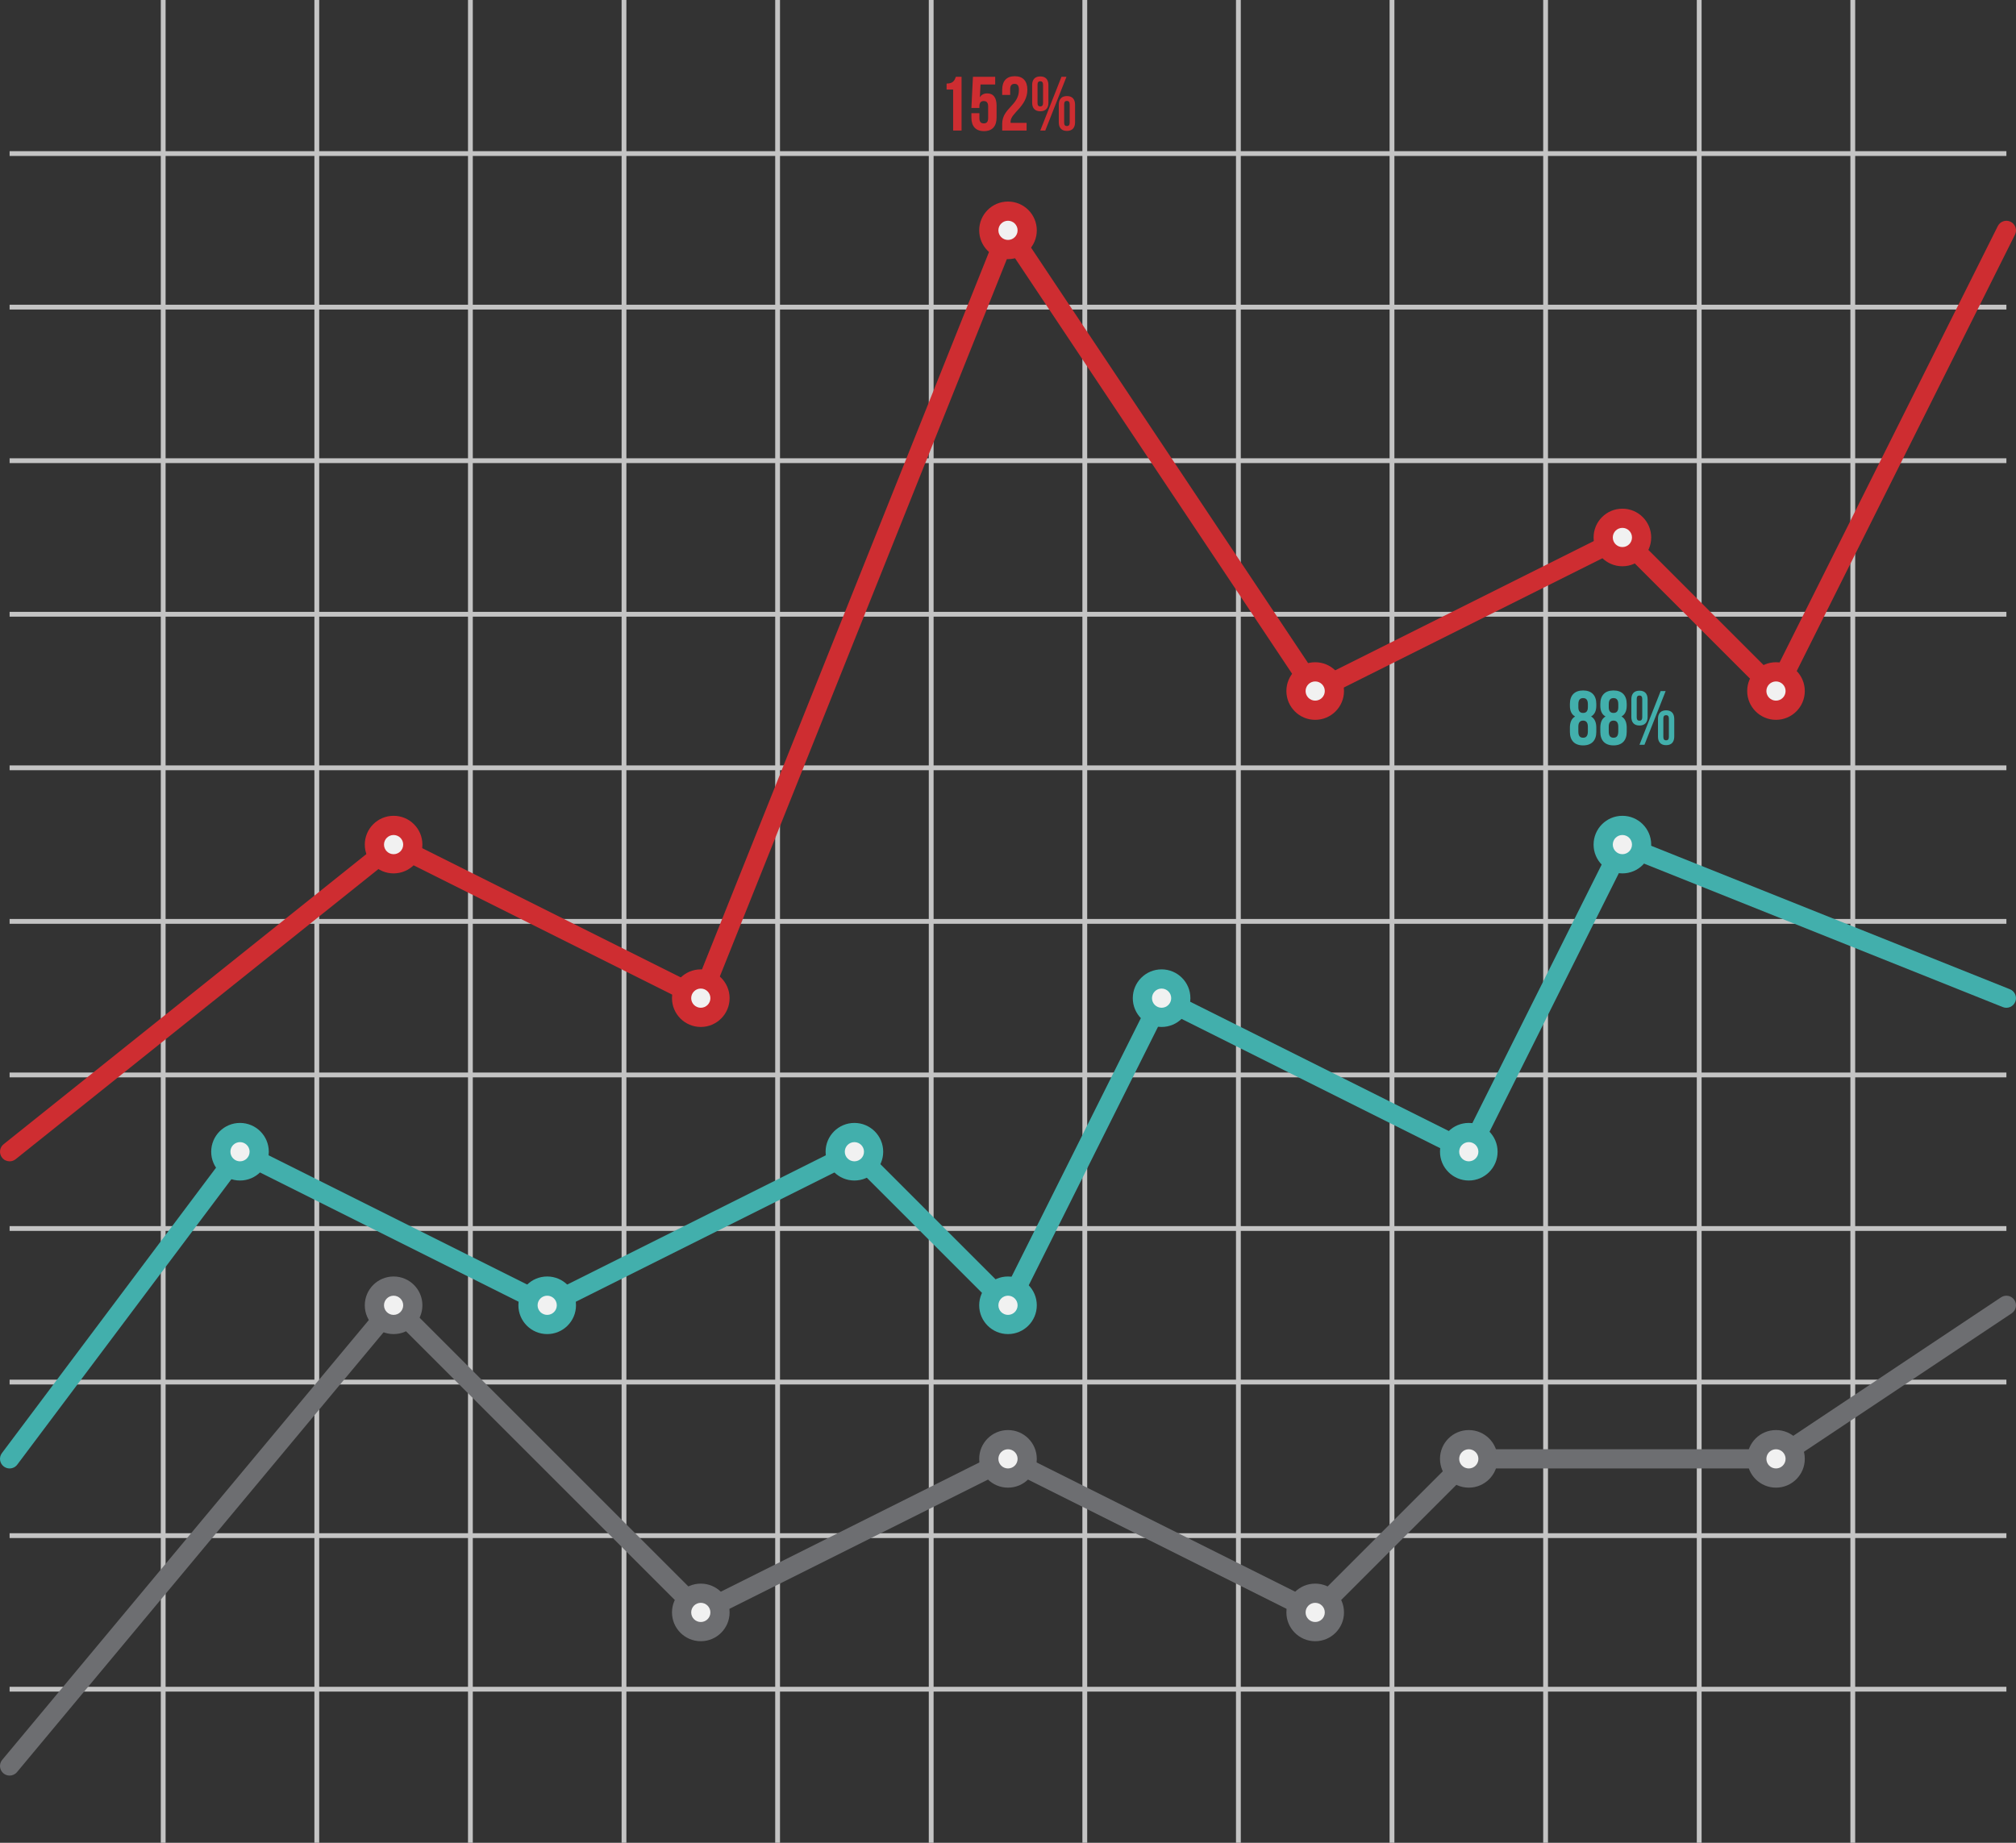 <!-- Generator: Adobe Illustrator 17.0.0, SVG Export Plug-In  -->
<svg version="1.1"
	 xmlns="http://www.w3.org/2000/svg" xmlns:xlink="http://www.w3.org/1999/xlink" xmlns:a="http://ns.adobe.com/AdobeSVGViewerExtensions/3.0/"
	 x="0px" y="0px" width="210.001px" height="192px" viewBox="0 0 210.001 192" enable-background="new 0 0 210.001 192"
	 xml:space="preserve">
<rect x="0" y="0" width="210.001" height="192" fill="#333333" stroke="none"/>
<defs>
</defs>
<g>
	<rect x="16.75" fill="#C4C4C4" width="0.5" height="192"/>
	<rect x="32.75" fill="#C4C4C4" width="0.5" height="192"/>
	<rect x="48.75" fill="#C4C4C4" width="0.5" height="192"/>
	<rect x="64.75" fill="#C4C4C4" width="0.5" height="192"/>
	<rect x="80.75" fill="#C4C4C4" width="0.5" height="192"/>
	<rect x="96.75" fill="#C4C4C4" width="0.5" height="192"/>
	<rect x="112.75" fill="#C4C4C4" width="0.5" height="192"/>
	<rect x="128.75" fill="#C4C4C4" width="0.5" height="192"/>
	<rect x="144.75" fill="#C4C4C4" width="0.5" height="192"/>
	<rect x="160.75" fill="#C4C4C4" width="0.5" height="192"/>
	<rect x="176.75" fill="#C4C4C4" width="0.5" height="192"/>
	<rect x="192.75" fill="#C4C4C4" width="0.5" height="192"/>
	<rect x="1" y="15.75" fill="#C4C4C4" width="208" height="0.5"/>
	<rect x="1" y="31.75" fill="#C4C4C4" width="208" height="0.5"/>
	<rect x="1" y="47.75" fill="#C4C4C4" width="208" height="0.5"/>
	<rect x="1" y="63.75" fill="#C4C4C4" width="208" height="0.5"/>
	<rect x="1" y="79.75" fill="#C4C4C4" width="208" height="0.5"/>
	<rect x="1" y="95.75" fill="#C4C4C4" width="208" height="0.5"/>
	<rect x="1" y="111.75" fill="#C4C4C4" width="208" height="0.5"/>
	<rect x="1" y="127.75" fill="#C4C4C4" width="208" height="0.5"/>
	<rect x="1" y="143.75" fill="#C4C4C4" width="208" height="0.5"/>
	<rect x="1" y="159.75" fill="#C4C4C4" width="208" height="0.5"/>
	<rect x="1" y="175.75" fill="#C4C4C4" width="208" height="0.5"/>
</g>
<path fill="#CE2D31" d="M1.001,121c-0.294,0-0.584-0.128-0.781-0.375c-0.345-0.432-0.275-1.061,0.156-1.406l40-32
	c0.304-0.243,0.723-0.286,1.072-0.113l31.028,15.514l31.596-78.99c0.138-0.345,0.456-0.585,0.825-0.623
	c0.368-0.044,0.73,0.13,0.936,0.439l31.51,47.266l31.21-15.605c0.387-0.193,0.851-0.117,1.154,0.188l15.019,15.019l23.379-46.759
	c0.247-0.494,0.847-0.693,1.342-0.447c0.494,0.247,0.694,0.848,0.447,1.342l-24,48c-0.144,0.287-0.417,0.488-0.734,0.54
	c-0.317,0.051-0.641-0.053-0.867-0.28l-15.49-15.49l-31.355,15.678c-0.452,0.226-1,0.08-1.279-0.34l-30.945-46.418l-31.294,78.234
	c-0.104,0.26-0.312,0.464-0.573,0.563c-0.261,0.101-0.552,0.086-0.803-0.04L41.125,89.181l-39.5,31.601
	C1.441,120.929,1.22,121,1.001,121z"/>
<path fill="#42AFAC" d="M0.999,153c-0.208,0-0.419-0.065-0.599-0.2c-0.442-0.331-0.531-0.958-0.2-1.399l24-32
	c0.29-0.388,0.817-0.51,1.247-0.295L57,134.882l31.553-15.776c0.385-0.193,0.851-0.117,1.154,0.188l15.019,15.018l15.379-30.759
	c0.247-0.494,0.846-0.693,1.342-0.447l31.105,15.553l15.553-31.106c0.233-0.465,0.781-0.678,1.266-0.481l40,16
	c0.513,0.205,0.762,0.787,0.557,1.3c-0.206,0.514-0.788,0.763-1.3,0.558l-39.146-15.658l-15.588,31.177
	c-0.247,0.493-0.847,0.692-1.342,0.447l-31.105-15.553l-15.553,31.105c-0.144,0.287-0.417,0.488-0.734,0.54
	c-0.319,0.05-0.64-0.053-0.867-0.28l-15.49-15.49l-31.355,15.678c-0.281,0.141-0.613,0.141-0.895,0l-31.253-15.627L1.8,152.6
	C1.604,152.862,1.303,153,0.999,153z"/>
<g>
	<rect x="33" y="80" fill="none" width="16" height="16"/>
	<circle fill="#CE2D31" cx="41" cy="88" r="3"/>
	<circle fill="#F1F1F1" cx="41" cy="88" r="1"/>
</g>
<g>
	<rect x="65" y="96" fill="none" width="16" height="16"/>
	<circle fill="#CE2D31" cx="73" cy="104" r="3"/>
	<circle fill="#F1F1F1" cx="73" cy="104" r="1"/>
</g>
<g>
	<rect x="97" y="16" fill="none" width="16" height="16"/>
	<circle fill="#CE2D31" cx="105" cy="24" r="3"/>
	<circle fill="#F1F1F1" cx="105" cy="24" r="1"/>
</g>
<g>
	<rect x="129" y="64" fill="none" width="16" height="16"/>
	<circle fill="#CE2D31" cx="137" cy="72" r="3"/>
	<circle fill="#F1F1F1" cx="137" cy="72" r="1"/>
</g>
<g>
	<rect x="161" y="48" fill="none" width="16" height="16"/>
	<circle fill="#CE2D31" cx="169" cy="56" r="3"/>
	<circle fill="#F1F1F1" cx="169" cy="56" r="1"/>
</g>
<g>
	<rect x="177" y="64" fill="none" width="16" height="16"/>
	<circle fill="#CE2D31" cx="185" cy="72" r="3"/>
	<circle fill="#F1F1F1" cx="185" cy="72" r="1"/>
</g>
<g>
	<rect x="161" y="80" fill="none" width="16" height="16"/>
	<circle fill="#42AFAC" cx="169" cy="88" r="3"/>
	<circle fill="#F1F1F1" cx="169" cy="88" r="1"/>
</g>
<g>
	<rect x="145" y="112" fill="none" width="16" height="16"/>
	<circle fill="#42AFAC" cx="153" cy="120" r="3"/>
	<circle fill="#F1F1F1" cx="153" cy="120" r="1"/>
</g>
<g>
	<rect x="113" y="96" fill="none" width="16" height="16"/>
	<circle fill="#42AFAC" cx="121" cy="104" r="3"/>
	<circle fill="#F1F1F1" cx="121" cy="104" r="1"/>
</g>
<g>
	<rect x="97" y="128" fill="none" width="16" height="16"/>
	<circle fill="#42AFAC" cx="105" cy="136" r="3"/>
	<circle fill="#F1F1F1" cx="105" cy="136" r="1"/>
</g>
<g>
	<rect x="81" y="112" fill="none" width="16" height="16"/>
	<circle fill="#42AFAC" cx="89" cy="120" r="3"/>
	<circle fill="#F1F1F1" cx="89" cy="120" r="1"/>
</g>
<g>
	<rect x="49" y="128" fill="none" width="16" height="16"/>
	<circle fill="#42AFAC" cx="57" cy="136" r="3"/>
	<circle fill="#F1F1F1" cx="57" cy="136" r="1"/>
</g>
<g>
	<rect x="17" y="112" fill="none" width="16" height="16"/>
	<circle fill="#42AFAC" cx="25" cy="120" r="3"/>
	<circle fill="#F1F1F1" cx="25" cy="120" r="1"/>
</g>
<g>
	<path fill="#CE2D31" d="M98.604,8.707c0.68,0,0.832-0.328,0.968-0.704h0.592V13.6h-0.88V9.33h-0.68V8.707z"/>
	<path fill="#CE2D31" d="M102.02,11.793v0.519c0,0.4,0.176,0.544,0.456,0.544c0.28,0,0.456-0.143,0.456-0.544v-1.231
		c0-0.4-0.176-0.553-0.456-0.553c-0.28,0-0.456,0.152-0.456,0.553v0.168h-0.832l0.16-3.247h2.318v0.8h-1.527l-0.072,1.336
		c0.16-0.265,0.416-0.408,0.768-0.408c0.648,0,0.976,0.455,0.976,1.279v1.247c0,0.896-0.448,1.407-1.311,1.407
		c-0.864,0-1.312-0.512-1.312-1.407v-0.464H102.02z"/>
	<path fill="#CE2D31" d="M105.683,8.738c-0.28,0-0.456,0.152-0.456,0.553v0.6h-0.832V9.347c0-0.896,0.448-1.407,1.311-1.407
		c0.864,0,1.312,0.512,1.312,1.407c0,1.759-1.751,2.415-1.751,3.334c0,0.04,0,0.08,0.008,0.12h1.663V13.6h-2.543v-0.688
		c0-1.646,1.743-1.918,1.743-3.533C106.139,8.875,105.963,8.738,105.683,8.738z"/>
	<path fill="#CE2D31" d="M107.516,8.859c0-0.576,0.296-0.896,0.847-0.896c0.552,0,0.848,0.32,0.848,0.896v1.838
		c0,0.576-0.296,0.896-0.848,0.896c-0.551,0-0.847-0.32-0.847-0.896V8.859z M108.076,10.738c0,0.247,0.104,0.351,0.288,0.351
		c0.176,0,0.288-0.104,0.288-0.351v-1.92c0-0.248-0.112-0.352-0.288-0.352c-0.184,0-0.288,0.104-0.288,0.352V10.738z M110.57,8.003
		h0.52l-2.206,5.597h-0.52L110.57,8.003z M110.291,10.906c0-0.576,0.296-0.896,0.848-0.896c0.551,0,0.847,0.32,0.847,0.896v1.838
		c0,0.576-0.296,0.897-0.847,0.897c-0.552,0-0.848-0.32-0.848-0.897V10.906z M110.85,12.785c0,0.247,0.104,0.351,0.288,0.351
		c0.176,0,0.288-0.104,0.288-0.351v-1.92c0-0.248-0.112-0.352-0.288-0.352c-0.184,0-0.288,0.104-0.288,0.352V12.785z"/>
</g>
<g>
	<path fill="#42AFAC" d="M164.907,77.664c-0.887,0-1.375-0.512-1.375-1.407v-0.44c0-0.535,0.16-0.951,0.544-1.166
		c-0.368-0.201-0.544-0.576-0.544-1.128v-0.176c0-0.896,0.488-1.407,1.375-1.407c0.888,0,1.376,0.512,1.376,1.407v0.176
		c0,0.552-0.184,0.927-0.544,1.128c0.384,0.215,0.544,0.631,0.544,1.166v0.44C166.283,77.152,165.795,77.664,164.907,77.664z
		 M164.412,73.69c0,0.448,0.208,0.591,0.496,0.591c0.28,0,0.496-0.143,0.496-0.591v-0.312c0-0.504-0.216-0.641-0.496-0.641
		s-0.496,0.137-0.496,0.641V73.69z M164.907,76.864c0.28,0,0.488-0.136,0.496-0.632v-0.52c0-0.439-0.184-0.631-0.496-0.631
		c-0.311,0-0.496,0.191-0.496,0.631v0.52C164.412,76.729,164.628,76.864,164.907,76.864z"/>
	<path fill="#42AFAC" d="M168.075,77.664c-0.887,0-1.375-0.512-1.375-1.407v-0.44c0-0.535,0.16-0.951,0.544-1.166
		c-0.368-0.201-0.544-0.576-0.544-1.128v-0.176c0-0.896,0.488-1.407,1.375-1.407c0.888,0,1.376,0.512,1.376,1.407v0.176
		c0,0.552-0.184,0.927-0.544,1.128c0.384,0.215,0.544,0.631,0.544,1.166v0.44C169.451,77.152,168.963,77.664,168.075,77.664z
		 M167.58,73.69c0,0.448,0.208,0.591,0.496,0.591c0.28,0,0.496-0.143,0.496-0.591v-0.312c0-0.504-0.216-0.641-0.496-0.641
		s-0.496,0.137-0.496,0.641V73.69z M168.075,76.864c0.28,0,0.488-0.136,0.496-0.632v-0.52c0-0.439-0.184-0.631-0.496-0.631
		c-0.311,0-0.496,0.191-0.496,0.631v0.52C167.58,76.729,167.796,76.864,168.075,76.864z"/>
	<path fill="#42AFAC" d="M169.932,72.859c0-0.576,0.296-0.896,0.847-0.896c0.552,0,0.848,0.32,0.848,0.896v1.838
		c0,0.576-0.296,0.896-0.848,0.896c-0.551,0-0.847-0.32-0.847-0.896V72.859z M170.492,74.738c0,0.247,0.104,0.352,0.288,0.352
		c0.176,0,0.288-0.104,0.288-0.352v-1.92c0-0.248-0.112-0.352-0.288-0.352c-0.184,0-0.288,0.104-0.288,0.352V74.738z
		 M172.986,72.003h0.52l-2.207,5.597h-0.52L172.986,72.003z M172.707,74.906c0-0.576,0.296-0.896,0.848-0.896
		c0.551,0,0.847,0.32,0.847,0.896v1.838c0,0.576-0.296,0.896-0.847,0.896c-0.552,0-0.848-0.32-0.848-0.896V74.906z M173.266,76.785
		c0,0.247,0.104,0.352,0.288,0.352c0.176,0,0.288-0.104,0.288-0.352v-1.92c0-0.248-0.112-0.351-0.288-0.351
		c-0.184,0-0.288,0.104-0.288,0.351V76.785z"/>
</g>
<path fill="#6D6E71" d="M1,185c-0.226,0-0.453-0.076-0.64-0.231c-0.424-0.354-0.482-0.984-0.128-1.409l40-48
	c0.18-0.216,0.442-0.346,0.723-0.358c0.284-0.021,0.554,0.093,0.752,0.292l31.49,31.49l31.355-15.678
	c0.281-0.141,0.613-0.141,0.895,0l31.355,15.678l15.49-15.49c0.188-0.188,0.442-0.293,0.707-0.293h31.697l23.748-15.832
	c0.459-0.306,1.08-0.183,1.387,0.277c0.306,0.46,0.182,1.08-0.277,1.387l-24,16C185.391,152.941,185.197,153,185,153h-31.586
	l-15.707,15.707c-0.303,0.305-0.768,0.382-1.154,0.188L105,153.118l-31.553,15.776c-0.385,0.193-0.851,0.117-1.154-0.188
	l-31.226-31.226L1.768,184.641C1.57,184.878,1.286,185,1,185z"/>
<g>
	<rect x="33" y="128" fill="none" width="16" height="16"/>
	<circle fill="#6D6E71" cx="41" cy="136" r="3"/>
	<circle fill="#F1F1F1" cx="41" cy="136" r="1"/>
</g>
<g>
	<rect x="65" y="160" fill="none" width="16" height="16"/>
	<circle fill="#6D6E71" cx="73" cy="168" r="3"/>
	<circle fill="#F1F1F1" cx="73" cy="168" r="1"/>
</g>
<g>
	<rect x="97" y="144" fill="none" width="16" height="16"/>
	<circle fill="#6D6E71" cx="105" cy="152" r="3"/>
	<circle fill="#F1F1F1" cx="105" cy="152" r="1"/>
</g>
<g>
	<rect x="129" y="160" fill="none" width="16" height="16"/>
	<circle fill="#6D6E71" cx="137" cy="168" r="3"/>
	<circle fill="#F1F1F1" cx="137" cy="168" r="1"/>
</g>
<g>
	<rect x="145" y="144" fill="none" width="16" height="16"/>
	<circle fill="#6D6E71" cx="153" cy="152" r="3"/>
	<circle fill="#F1F1F1" cx="153" cy="152" r="1"/>
</g>
<g>
	<rect x="177" y="144" fill="none" width="16" height="16"/>
	<circle fill="#6D6E71" cx="185" cy="152" r="3"/>
	<circle fill="#F1F1F1" cx="185" cy="152" r="1"/>
</g>
</svg>
